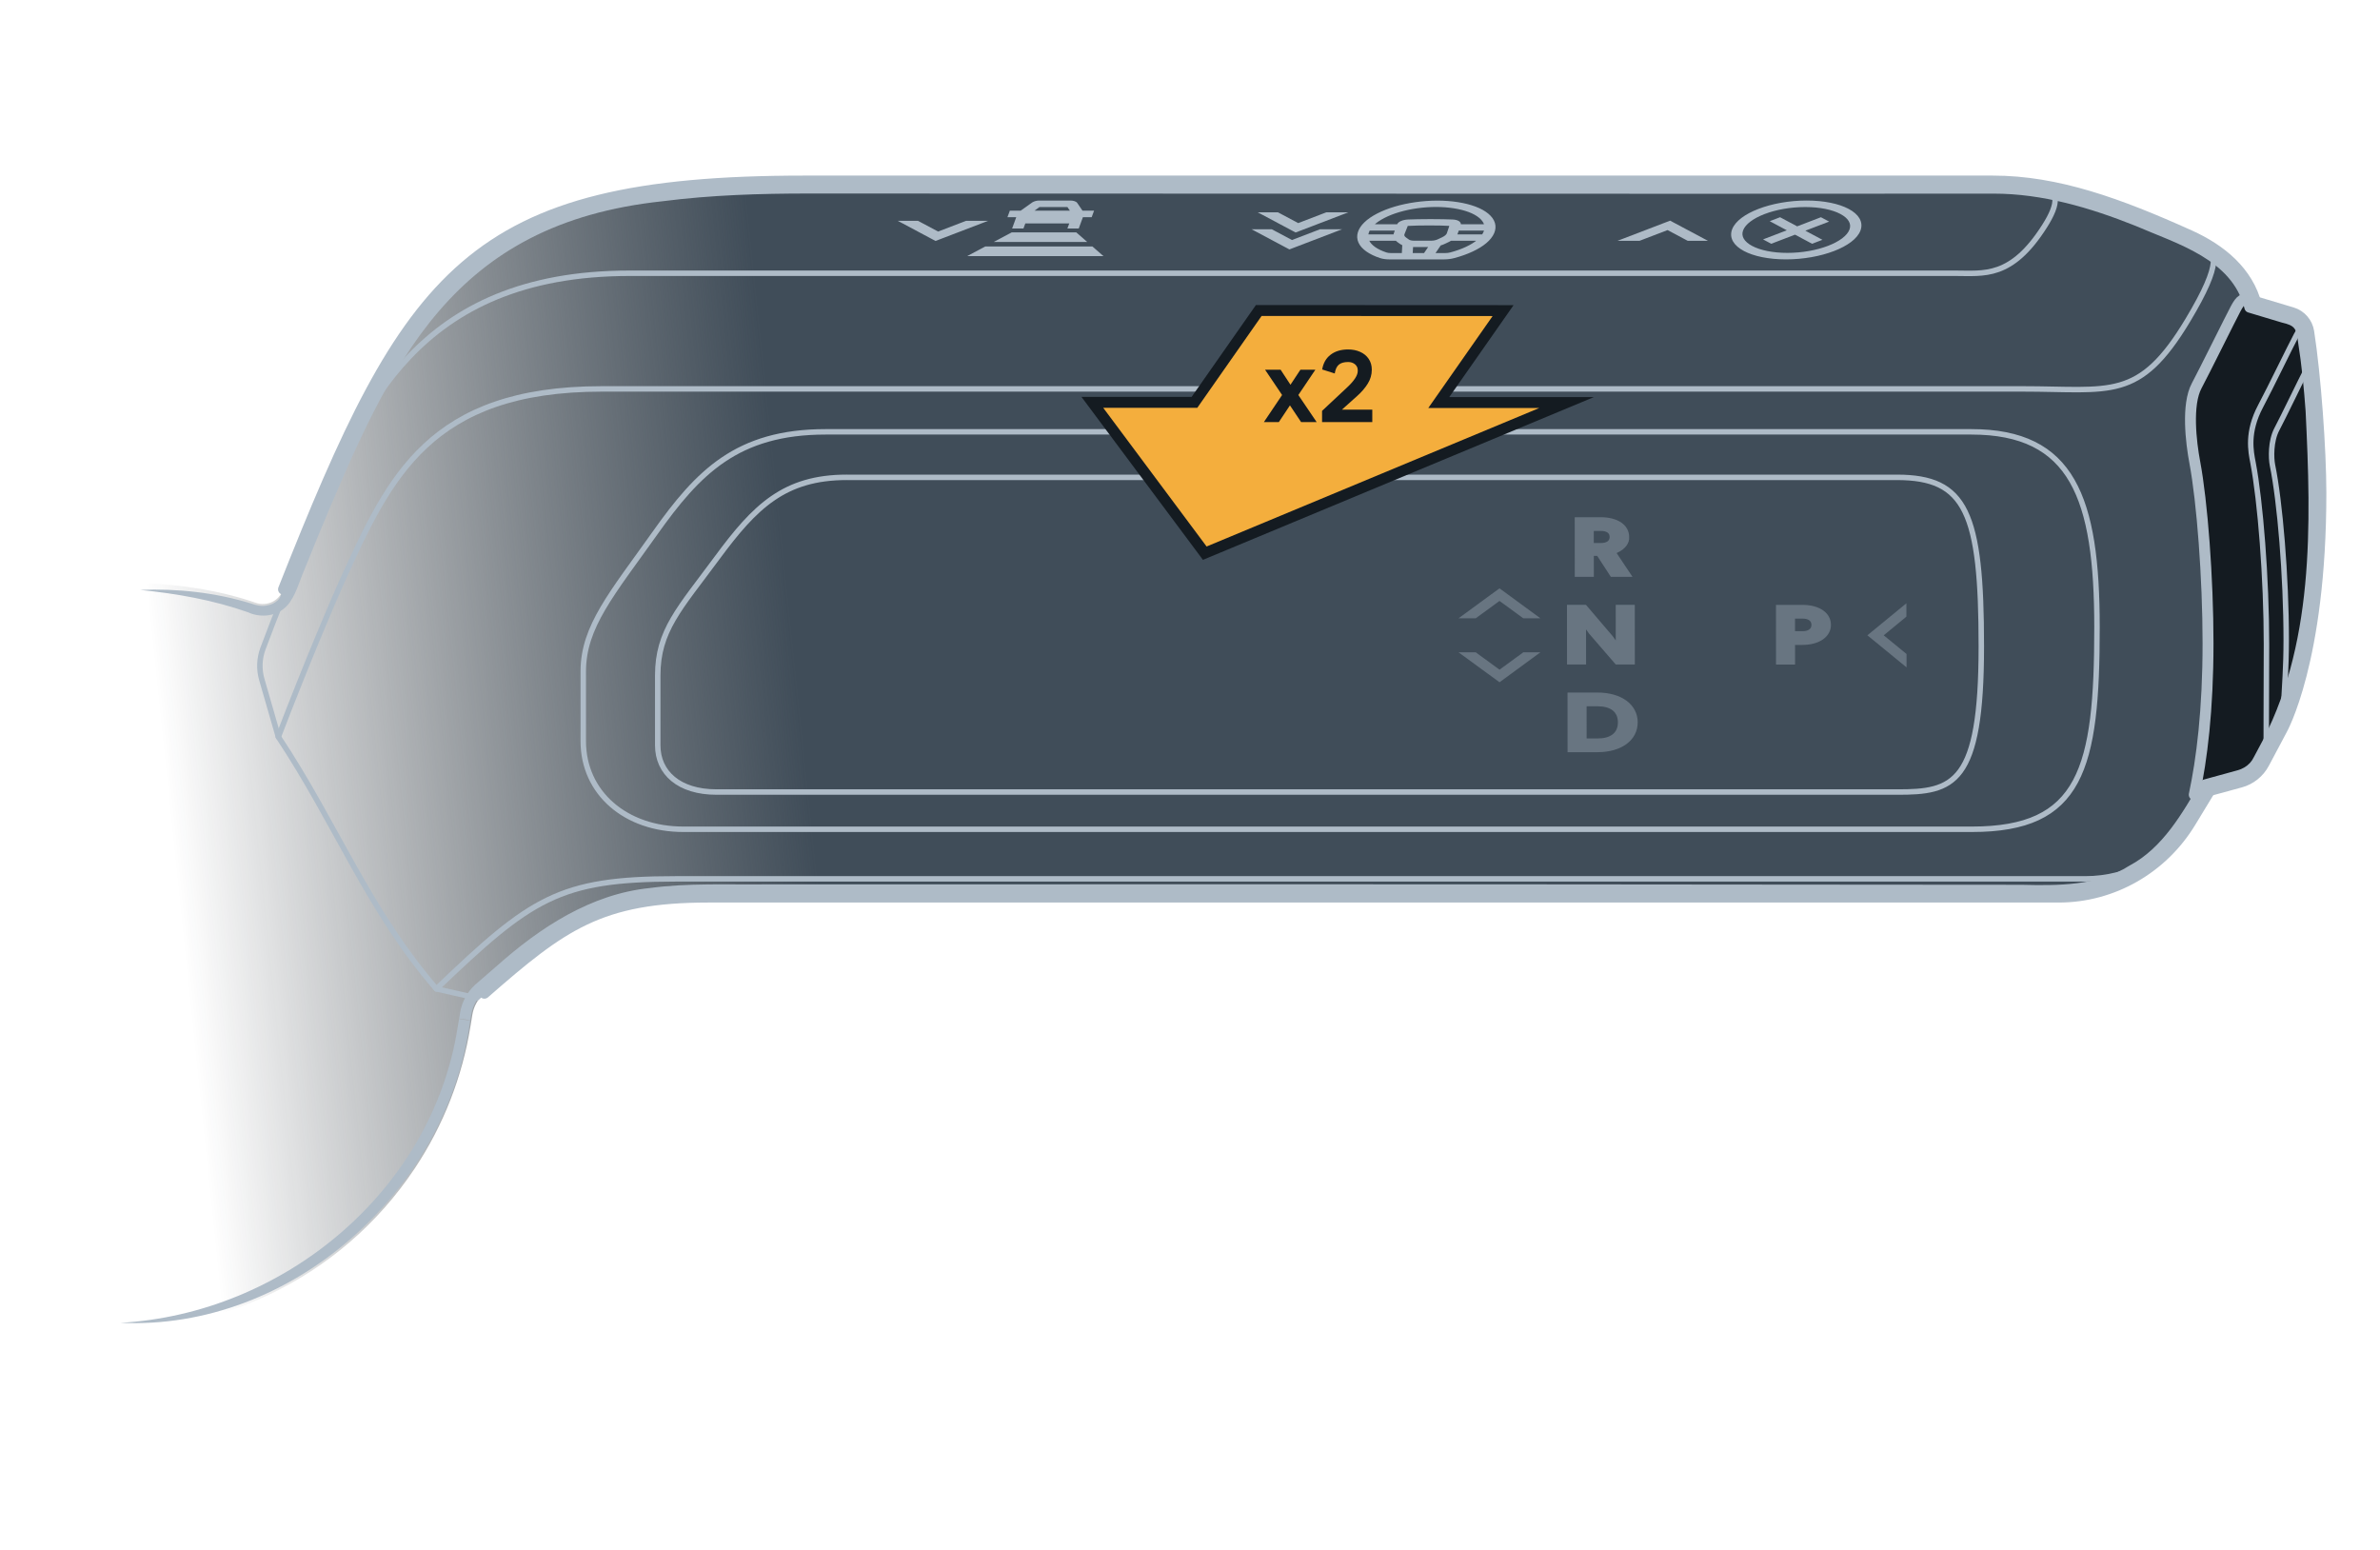 <?xml version="1.0" encoding="UTF-8"?><svg xmlns="http://www.w3.org/2000/svg" width="218" height="142" xmlns:xlink="http://www.w3.org/1999/xlink" viewBox="0 0 218 142"><defs><linearGradient id="uuid-174922a1-a88b-4b85-a52c-8d7ff266abd6" x1="-8175.326" y1="-8381.9" x2="-8117.046" y2="-8387.97" gradientTransform="translate(8190.541 8453.634)" gradientUnits="userSpaceOnUse"><stop offset="0" stop-color="#141b21" stop-opacity="0"/><stop offset=".998" stop-color="#404d59"/></linearGradient></defs><g id="uuid-3a885b86-4268-4360-b933-e5f024097105"><path d="M11.029,121.781c4.614-.081,9.285-1.132,13.719-3.256,5.23-2.505,9.841-6.401,13.233-11.497,2.649-3.975,4.362-8.42,5.108-13.013l.174-1.065c.125-.769.512-1.47,1.099-1.982,7.124-6.234,10.584-8.807,20.536-8.807h123.664c4.957,0,9.508-2.634,12.081-6.87l1.755-2.888c1.208-.325,1.992-.549,2.854-.781.902-.246,1.667-.841,2.122-1.656l1.61-3.093s3.6-6.291,3.6-21.71c0-5.423-.447-10.944-1.027-14.347-.023-.159-.053-.315-.08-.47-.14-.807-.728-1.467-1.516-1.701-1.069-.322-2.55-.762-3.373-1.012-.845-2.899-3.252-4.814-6.022-6.063-6.429-2.901-12.016-4.987-18.034-4.987h-108.851c-30.713,0-36.228,8.364-47.714,37.392-.197.493-.538.91-1.016,1.144-.477.231-1.023.265-1.527.091-3.185-1.104-6.844-1.703-10.578-1.803l-1.819,68.374Z" style="fill:url(#uuid-174922a1-a88b-4b85-a52c-8d7ff266abd6);"/><path d="M53.425,61.495c0,4.113,0,6.383,0,6.383,0,4.758,3.899,8.074,9.166,8.074h118.04c9.998,0,11.447-5.518,11.447-18.49,0-11.899-2.25-17.911-11.518-17.911h-104.934c-8.119,0-11.691,3.723-15.625,9.266-3.934,5.544-6.576,8.564-6.576,12.677Z" style="fill:none; stroke:#aebbc7; stroke-linecap:round; stroke-linejoin:round; stroke-width:.5px;"/><path d="M77.567,43.72h96.186c6.325,0,7.729,3.211,7.729,15.49,0,12.64-2.541,13.35-7.729,13.331h-108.13c-3.419,0-5.377-1.764-5.377-4.285s0-2.271,0-6.383,1.99-6.108,5.439-10.782c3.449-4.674,6.134-7.372,11.882-7.372Z" style="fill:none; stroke:#aebbc7; stroke-linecap:round; stroke-linejoin:round; stroke-width:.5px;"/><path d="M200.789,75.073c-2.041,3.437-5.795,5.421-9.798,5.421H61.858c-10.648,0-13.231,1.788-21.888,10.074" style="fill:none; stroke:#aebbc7; stroke-linecap:round; stroke-linejoin:round; stroke-width:.5px;"/><path d="M25.97,53.972c11.487-29.028,17.004-37.39,47.715-37.39,18.682,0,88.076,0,108.85,0,5.904,0,11.579,2.075,18.037,4.987,2.871,1.295,5.337,3.33,6.11,6.383.929,3.67,2.53,9.239,2.53,17.21,0,15.421-4.238,23.001-4.238,23.001l-4.327,7.128c-2.571,4.236-7.124,6.871-12.079,6.871-27.338,0-115.795,0-123.668,0-9.95,0-13.408,2.57-20.534,8.806" style="fill:none; stroke:#aebbc7; stroke-linecap:round; stroke-linejoin:round;"/><path d="M25.496,67.487c2.596-6.768,4.997-12.422,5.893-14.385,4.281-9.381,7.978-17.483,23.729-17.483h130.147c8.067,0,10.659,1.158,15.132-6.294,3.238-5.395,2.551-6.344,1.41-6.928" style="fill:none; stroke:#aebbc7; stroke-linecap:round; stroke-linejoin:round; stroke-width:.5px;"/><path d="M205.215,71.634c.925-.252,1.705-.875,2.155-1.721l1.618-3.041s3.598-6.289,3.598-21.71c0-3.975-.493-10.777-1.115-14.775-.129-.827-.722-1.508-1.524-1.748l-3.918-1.173c-.528-.158-.779-.073-1.255.821-.476.894-2.848,5.696-3.571,7.054-.917,1.724-.519,5.146-.164,7.029.665,3.535,1.209,10.534,1.209,16.532,0,6.157-.574,10.677-1.263,13.885l4.231-1.154Z" style="fill:#141b21; stroke:#aebbc7; stroke-linecap:round; stroke-linejoin:round;"/><path d="M211.56,30.817c-.309-1.374-.71-1.079-1.212-.136-.612,1.15-2.359,4.777-3.279,6.506-1.284,2.413-.895,4.171-.702,5.184.676,3.549,1.234,10.59,1.234,16.662,0,12.852-.195,10.349.613,8.903" style="fill:none; stroke:#aebbc7; stroke-linecap:round; stroke-linejoin:round; stroke-width:.5px;"/><path d="M11.018,121.156c14.913-.833,28.512-12.028,30.884-26.97,0,0,.12-.707.12-.707,0,0,.029-.178.029-.178-.231.043,1.935.257,1.02.154,0,0,.002-.011.002-.011l.004-.022.007-.045s.015-.089.015-.089c0,0,.059-.357.059-.357,0,0-1.018-.166-1.018-.166.156-.972.642-1.891,1.367-2.562,0,0,1.994-1.729,1.994-1.729,3.948-3.515,8.626-6.595,14.017-7.141,3.539-.474,7.047-.295,10.522-.334,25.751-.015,68.36-.012,94.18.021,0,0,20.929.016,20.929.016,3.348.077,6.947.119,9.893-1.749,3.061-1.624,4.837-4.783,6.538-7.675.067-.11.172-.184.287-.216,0,0,3.085-.846,3.085-.846.434-.117.834-.348,1.128-.665.155-.169.25-.314.371-.554,0,0,.379-.711.379-.711,5.193-9.35,4.862-20.571,4.356-30.962-.154-2.116-.358-4.227-.69-6.314-.154-1.269-.277-1.522-1.494-1.804-.023-.007-3.066-.92-3.087-.926-.166-.05-.283-.184-.321-.34-1.124-4.536-6.185-5.941-10.009-7.597-4.157-1.66-8.508-2.941-12.953-2.942l-27.121.012c-18.008,0-63.968-.01-81.369-.022-4.507-.002-9.015.136-13.466.708-19.253,2.055-24.842,14.574-31.555,30.692,0,0-1.273,3.138-1.273,3.138-.43.967-.77,2.358-1.541,3.194-.898.997-2.419,1.166-3.603.616-3.181-1.121-6.501-1.704-9.869-2.043,3.399-.144,6.865.238,10.135,1.236.455.162.97.298,1.452.195,1.674-.245,1.914-2.247,2.527-3.559,1.291-3.046,2.548-6.416,3.94-9.398,6.295-14.367,13.183-23.211,29.655-25.086,4.52-.586,9.069-.727,13.599-.731,17.204-.017,63.575-.019,81.369-.022,0,0,27.125.016,27.125.016,4.638.007,9.127,1.345,13.334,3.031,4.119,1.722,9.413,3.391,10.608,8.275,0,0-.344-.347-.344-.347,0,0,3.061.922,3.061.922.56.154,1.274.348,1.651.874.485.476.41,1.189.556,1.753.939,6.368,1.126,12.818.825,19.242-.354,6.936-1.586,14.238-5.532,20.118-.693.981-3.596,1.417-4.672,1.783,0,0,.287-.216.287-.216-1.789,3.017-3.659,6.308-6.875,8.017-2.315,1.384-5.098,1.999-7.77,1.897,0,0-2.616.002-2.616.002,0,0-20.929.016-20.929.016-25.873.015-68.384.052-94.18.021-3.493.033-6.989-.143-10.379.312-5.218.519-9.645,3.485-13.488,6.884,0,0-1.962,1.696-1.962,1.696-.556.514-.931,1.219-1.053,1.97l-1.019-.166s-.058.357-.058.357c0,0-.015.089-.015.089,0,0-.007.045-.007.045,0,0-.004.022-.004.022,0,0-.002.011-.002.011-.916-.095,1.248.126,1.016.177l-.029.179c-2.115,15.4-16.284,28.231-32.021,27.511h0Z" style="fill:#aebbc7;"/><path d="M47.997,87.701l-4.341,3.702-3.686-.834c-6.25-7.221-9.217-15.181-14.473-23.081l-1.514-5.247c-.272-.942-.233-1.938.11-2.857,1.243-3.336,2.329-5.967,4.687-11.503,4.273-10.03,9.241-22.855,28.9-22.855,16.076,0,93.648,0,121.388,0,2.657,0,5.162.488,8.213-4.321,1.306-2.058,1.448-3.417-.631-3.644" style="fill:none; stroke:#aebbc7; stroke-linecap:round; stroke-linejoin:round; stroke-width:.5px;"/><path d="M212.01,33.991c-.089-.738-.358-.848-.83.038-.344.647-2.042,4.182-2.624,5.275s-.536,2.663-.404,3.309c.675,3.287,1.259,10.118,1.259,16.042,0,4.807-.623,7.865.144,6.492" style="fill:none; stroke:#aebbc7; stroke-linecap:round; stroke-linejoin:round; stroke-width:.5px;"/><path d="M147.549,52.834l-1.249-1.92h-.312l.002,1.92h-1.746s-.003-5.464-.003-5.464h2.37c1.604,0,2.614.733,2.615,1.808.024.287-.069.572-.27.831-.202.258-.504.48-.878.644l1.454,2.178-1.981.002h0ZM145.986,49.735h.624c.515,0,.827-.172.827-.554,0-.391-.312-.554-.827-.554h-.624v1.108Z" style="fill:#687581;"/><path d="M148.002,60.863l-2.452-2.834-.273-.383.003,3.216h-1.745s-.004-5.464-.004-5.464h1.74s2.444,2.864,2.444,2.864l.283.391-.002-3.255h1.746s.004,5.464.004,5.464h-1.74s-.001,0-.001,0Z" style="fill:#687581;"/><path d="M150.008,66.16c0,1.6-1.431,2.732-3.7,2.732h-2.724s-.004-5.465-.004-5.465h2.724c2.27,0,3.703,1.133,3.704,2.733h0ZM145.33,67.635h.979c1.241,0,1.886-.523,1.885-1.475,0-.952-.647-1.475-1.887-1.475h-.979s.001,2.95.001,2.95Z" style="fill:#687581;"/><path d="M167.708,57.233c0,1.046-1.007,1.834-2.611,1.834h-.676s.002,1.796.002,1.796h-1.746s-.003-5.464-.003-5.464h2.417c1.607,0,2.618.758,2.618,1.834h0ZM164.42,57.81h.676c.514,0,.827-.195.827-.577,0-.391-.313-.577-.829-.577h-.676v1.155h.001Z" style="fill:#687581;"/><path d="M174.633,59.896v1.227s-3.588-2.937-3.588-2.937l3.576-2.932v1.222s-2.079,1.711-2.079,1.711l2.09,1.71h.001Z" style="fill:#687581;"/><path d="M135.174,56.627h-1.575s3.75-2.742,3.75-2.742l3.744,2.742h-1.567s-2.177-1.589-2.177-1.589l-2.175,1.589Z" style="fill:#687581;"/><path d="M139.527,59.746h1.567s-3.742,2.742-3.742,2.742l-3.752-2.742h1.575s2.177,1.589,2.177,1.589l2.175-1.589Z" style="fill:#687581;"/><polygon points="98.58 21.281 92.675 21.281 91.018 22.163 99.589 22.163 98.58 21.281" style="fill:#aebbc7;"/><polygon points="100.063 22.576 90.241 22.576 88.583 23.458 101.073 23.458 100.063 22.576" style="fill:#aebbc7;"/><path d="M93.264,19.767l-.146.398-.063.173-.17.463h.774l.17-.463h4.291l-.17.463h.774l.17-.463.063-.173.146-.398h.804l.127-.345h-.945l-.51-.749c-.033-.06-.115-.11-.23-.142-.104-.029-.231-.043-.37-.037h-2.819l-.154.013c-.092.016-.18.04-.254.07-.075.03-.138.067-.161.089l-1.062.756h-.945l-.127.345h.805ZM95.17,18.838h2.668l.397.584h-3.862l.796-.584Z" style="fill:#aebbc7; stroke:#aebbc7; stroke-miterlimit:10; stroke-width:.25px;"/><path d="M165.477,18.492c-3.179,0-6.189,1.153-6.709,2.569s1.643,2.57,4.822,2.57,6.189-1.153,6.709-2.57-1.643-2.569-4.822-2.569ZM163.717,23.286c-2.752,0-4.625-.998-4.175-2.225s3.056-2.224,5.808-2.224,4.625.998,4.175,2.224-3.056,2.225-5.808,2.225Z" style="fill:#aebbc7; stroke:#aebbc7; stroke-miterlimit:10; stroke-width:.25px;"/><polygon points="166.783 20.033 164.605 20.867 163.04 20.033 162.403 20.277 163.968 21.111 161.79 21.945 162.248 22.189 164.426 21.355 165.991 22.189 166.628 21.945 165.063 21.111 167.241 20.277 166.783 20.033" style="fill:#aebbc7; stroke:#aebbc7; stroke-miterlimit:10; stroke-width:.25px;"/><polygon points="84.048 20.347 82.727 20.347 85.701 21.932 89.842 20.347 88.522 20.347 85.918 21.344 84.048 20.347" style="fill:#aebbc7; stroke:#aebbc7; stroke-miterlimit:10; stroke-width:.25px;"/><polygon points="117.029 19.573 115.708 19.573 118.683 21.157 122.823 19.573 121.504 19.573 118.9 20.57 117.029 19.573" style="fill:#aebbc7; stroke:#aebbc7; stroke-miterlimit:10; stroke-width:.25px;"/><polygon points="116.46 21.122 115.139 21.122 118.114 22.707 122.254 21.122 120.935 21.122 118.331 22.119 116.46 21.122" style="fill:#aebbc7; stroke:#aebbc7; stroke-miterlimit:10; stroke-width:.25px;"/><polygon points="154.623 21.932 155.944 21.932 152.969 20.347 148.829 21.932 150.149 21.932 152.752 20.935 154.623 21.932" style="fill:#aebbc7; stroke:#aebbc7; stroke-miterlimit:10; stroke-width:.25px;"/><g id="uuid-a14d9d87-5384-4ea1-b8d1-399ed96bc31f"><path d="M135.828,21.595h-2.555c.047-.061.085-.123.108-.186l.152-.414h2.552c-.029.2-.117.401-.257.6M135.408,22.056c-.573.483-1.475.904-2.543,1.186-.147.039-.308.059-.466.059h-1.144l.634-.932c.13-.037.253-.079.358-.129l.404-.19c.084-.039.158-.082.23-.125h2.656c-.045.043-.079.088-.129.131M131.085,22.17h-1.561c-.115,0-.227-.012-.323-.035s-.176-.057-.232-.098l-.269-.194c-.17-.123-.232-.278-.173-.434l.319-.802c.008-.02.048-.037.094-.04.564-.03,1.153-.045,1.971-.045s1.395.016,1.937.045c.044.002.071.019.065.04l-.27.802c-.057.157-.232.311-.492.434l-.412.194c-.086.041-.191.075-.304.098s-.233.035-.349.035M130.532,23.264c-.018.023-.036.037-.1.037h-1.087c-.063,0-.072-.013-.073-.037l.041-.769c.029,0,.057.005.087.005h1.564c.03,0,.06-.004.09-.005l-.523.769M127.38,23.301c-.158,0-.304-.021-.422-.059-.861-.282-1.454-.703-1.673-1.186-.019-.043-.02-.088-.033-.131h2.656c.04.043.083.085.138.125l.264.19c.068.05.161.092.263.129l-.05.932h-1.144M125.386,20.995h2.552l-.152.414c-.023.063-.031.125-.028.186h-2.555c.005-.199.066-.4.183-.6M125.738,20.545c.51-.492,1.362-.932,2.399-1.239,1.037-.307,2.243-.476,3.394-.476,1.151,0,2.232.17,3.044.476.812.307,1.34.747,1.489,1.239.012.039.006.08.013.12h-2.422l.021-.057c.038-.094-.004-.185-.119-.256-.115-.07-.293-.114-.507-.123-.502-.018-1.134-.036-2.019-.036s-1.53.018-2.045.036c-.221.009-.431.053-.598.123-.168.071-.276.161-.307.256l-.021.057h-2.422c.036-.04.06-.081.101-.12M136.809,20.451c-.169-.56-.771-1.061-1.694-1.41-.924-.349-2.153-.542-3.463-.542-1.31,0-2.681.193-3.861.542-1.179.349-2.149.85-2.729,1.41s-.763,1.17-.515,1.719c.248.549.923,1.027,1.902,1.348.225.074.506.114.81.114h5.019c.304,0,.613-.039.893-.114,1.214-.32,2.24-.799,2.891-1.348.651-.549.916-1.159.747-1.719Z" style="fill:#aebbc7; stroke:#aebbc7; stroke-miterlimit:10; stroke-width:.25px;"/></g></g><g id="uuid-71897096-0600-4c15-b7e7-9db33ba3f778"><polygon points="115.299 28.437 109.408 36.851 100.056 36.851 110.353 50.665 143.502 36.866 131.789 36.866 137.679 28.448 115.299 28.437" style="fill:#f4ae3d; stroke:#141b21; stroke-miterlimit:10;"/><path d="M117.436,36.178l-1.561-2.318h1.424l.904,1.378.912-1.378h1.369l-1.561,2.318,1.68,2.482h-1.424l-1.023-1.533-1.021,1.533h-1.369l1.67-2.482Z" style="fill:#141b21;"/><path d="M121.098,37.629l2.273-2.127c.662-.614.994-1.119.994-1.516v-.082c0-.219-.084-.398-.25-.538-.168-.14-.379-.21-.635-.21-.365,0-.645.079-.84.237s-.322.429-.383.812l-1.15-.365c.098-.584.355-1.036.775-1.355s.953-.479,1.598-.479c.408,0,.775.073,1.104.22.33.146.59.358.781.639s.287.611.287.995c0,.456-.123.882-.369,1.277s-.568.771-.963,1.123l-1.406,1.26h2.783v1.141h-4.6v-1.031Z" style="fill:#141b21;"/></g></svg>